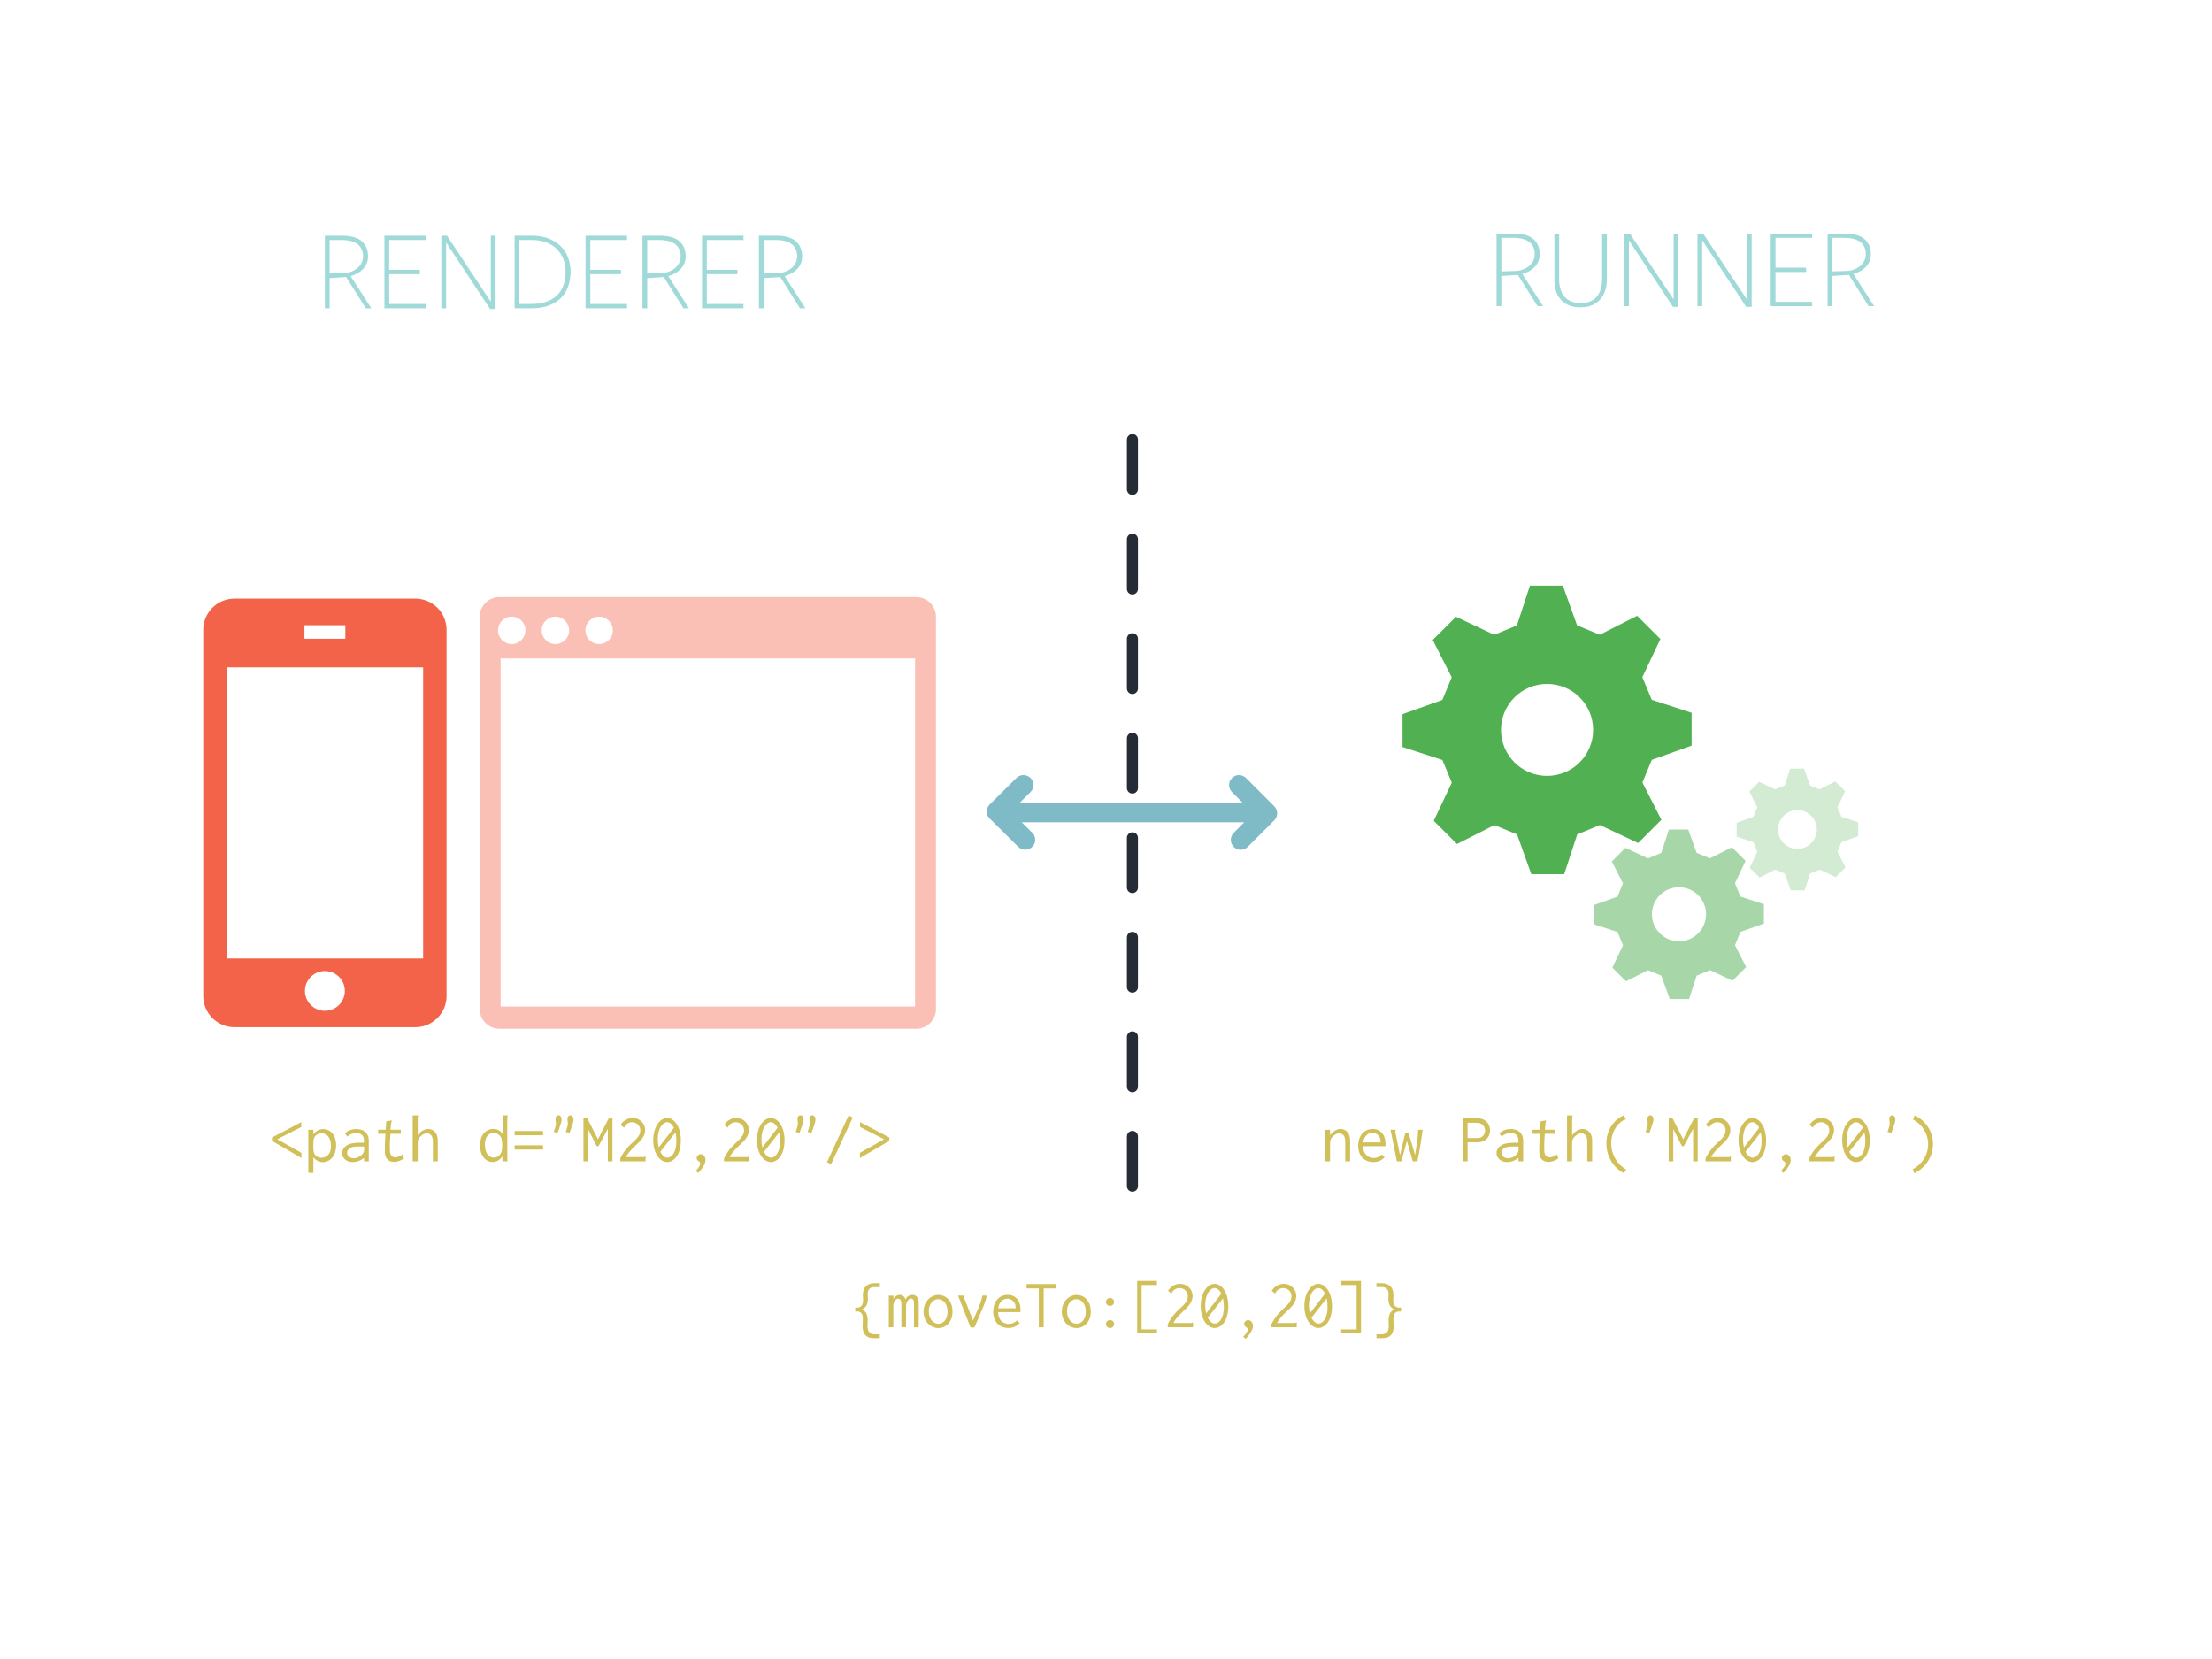<?xml version="1.0" encoding="utf-8"?>
<!-- Generator: Adobe Illustrator 16.0.0, SVG Export Plug-In . SVG Version: 6.00 Build 0)  -->
<!DOCTYPE svg PUBLIC "-//W3C//DTD SVG 1.1//EN" "http://www.w3.org/Graphics/SVG/1.1/DTD/svg11.dtd">
<svg version="1.1" id="Layer_1" xmlns="http://www.w3.org/2000/svg" xmlns:xlink="http://www.w3.org/1999/xlink" x="0px" y="0px"
	 width="800px" height="600px" viewBox="0 0 800 600" enable-background="new 0 0 800 600" xml:space="preserve">
<path fill="#F26349" d="M150.183,216.501H84.811c-6.25,0-11.314,5.056-11.314,11.29v132.422c0,6.233,5.064,11.29,11.314,11.29
	h65.372c6.261,0,11.32-5.057,11.32-11.29V227.791C161.503,221.557,156.443,216.501,150.183,216.501z M110.107,226.117h14.787v4.899
	h-14.787V226.117z M117.507,365.575c-3.986,0-7.223-3.22-7.223-7.195c0-3.972,3.237-7.196,7.223-7.196
	c3.981,0,7.209,3.226,7.209,7.196C124.717,362.355,121.488,365.575,117.507,365.575z M153.027,346.644H81.976V241.36h71.051V346.644
	L153.027,346.644z"/>
<path opacity="0.4" fill="#F26349" enable-background="new    " d="M331.379,215.933H180.625c-3.93,0-7.125,3.186-7.125,7.124
	v141.886c0,3.936,3.195,7.127,7.125,7.127h150.754c3.935,0,7.121-3.191,7.121-7.127V223.057
	C338.5,219.119,335.313,215.933,331.379,215.933z M216.681,223.015c2.736,0,4.958,2.224,4.958,4.962
	c0,2.738-2.223,4.962-4.958,4.962c-2.74,0-4.958-2.224-4.958-4.962C211.723,225.239,213.94,223.015,216.681,223.015z
	 M200.876,223.015c2.737,0,4.96,2.224,4.96,4.962c0,2.738-2.223,4.962-4.96,4.962c-2.74,0-4.958-2.224-4.958-4.962
	C195.917,225.239,198.136,223.015,200.876,223.015z M180.117,227.978c0-2.739,2.218-4.962,4.958-4.962
	c2.735,0,4.958,2.224,4.958,4.962s-2.224,4.962-4.958,4.962C182.335,232.939,180.117,230.716,180.117,227.978z M330.945,364.039
	H181.061V238.132h149.885L330.945,364.039L330.945,364.039z"/>
<path fill="#51B152" d="M611.794,269.665V257.79l-1.681-0.547l-12.736-4.15l-3.399-8.19l6.533-13.796l-8.415-8.396l-1.574,0.798
	l-11.946,6.055l-8.205-3.392l-5.157-14.368h-11.896l-0.549,1.678l-4.157,12.712l-8.202,3.391l-13.828-6.52l-8.412,8.397l0.8,1.572
	l6.066,11.926l-3.396,8.185l-14.397,5.146v11.876l1.682,0.547l12.737,4.15l3.397,8.188l-6.531,13.798l8.41,8.397l1.577-0.8
	l11.947-6.054l8.204,3.392l5.154,14.367h11.897l0.55-1.679l4.159-12.71l8.204-3.394l13.824,6.521l8.414-8.398l-0.8-1.573L594,283
	l3.398-8.189L611.794,269.665z M559.517,280.607c-9.2,0-16.66-7.445-16.66-16.628c0-9.184,7.46-16.628,16.66-16.628
	c9.201,0,16.66,7.445,16.66,16.628S568.718,280.607,559.517,280.607z"/>
<path opacity="0.5" fill="#51B152" enable-background="new    " d="M637.94,333.993v-6.977l-0.987-0.321l-7.483-2.438l-1.997-4.812
	l3.84-8.104l-4.944-4.934l-0.926,0.47l-7.019,3.557l-4.82-1.991l-3.029-8.441h-6.989l-0.322,0.985l-2.442,7.469l-4.82,1.991
	l-8.124-3.83l-4.942,4.934l0.471,0.924l3.563,7.007l-1.995,4.809l-8.46,3.023v6.978l0.988,0.321l7.483,2.438l1.995,4.812
	l-3.837,8.105l4.941,4.935l0.927-0.471l7.02-3.557l4.818,1.992l3.029,8.439h6.99l0.322-0.984l2.442-7.469l4.82-1.992l8.122,3.831
	l4.942-4.935l-0.47-0.925l-3.564-7.004l1.996-4.812L637.94,333.993z M607.227,340.422c-5.404,0-9.787-4.374-9.787-9.769
	c0-5.396,4.383-9.771,9.787-9.771c5.406,0,9.788,4.374,9.788,9.771C617.015,336.048,612.633,340.422,607.227,340.422z"/>
<path opacity="0.25" fill="#51B152" enable-background="new    " d="M672.057,302.396v-5.006l-0.707-0.23l-5.357-1.749l-1.432-3.453
	l2.75-5.816l-3.54-3.541l-0.663,0.336l-5.026,2.553l-3.452-1.43l-2.17-6.058h-5.006l-0.23,0.708l-1.75,5.359l-3.45,1.43
	l-5.818-2.749l-3.539,3.54l0.337,0.663l2.552,5.028l-1.429,3.45l-6.059,2.17v5.006l0.708,0.23l5.358,1.75l1.431,3.452l-2.748,5.817
	l3.538,3.54l0.664-0.338l5.025-2.553l3.452,1.432l2.169,6.057h5.007l0.23-0.707l1.75-5.359l3.452-1.43l5.815,2.749l3.54-3.541
	l-0.336-0.663l-2.553-5.026l1.43-3.451L672.057,302.396z M650.062,307.011c-3.872,0-7.012-3.139-7.012-7.011s3.14-7.011,7.012-7.011
	c3.87,0,7.01,3.139,7.01,7.011S653.933,307.011,650.062,307.011z"/>
<g>
	<path xmlns="http://www.w3.org/2000/svg" fill="#9FD9D8" d="M502.922,98.142c0.756-0.405,1.428-0.903,2.016-1.491c0.589-0.588,1.058-1.281,1.407-2.078    c0.351-0.799,0.525-1.688,0.525-2.668c0-2.239-0.75-4.038-2.247-5.396c-1.498-1.358-3.886-2.037-7.161-2.037h-6.216v26.25h1.722    v-10.92l5.997-0.378l7.106,11.298h1.975l-7.477-11.634C501.382,98.863,502.166,98.548,502.922,98.142z M498.067,97.994    l-5.101,0.168V86.024h4.257c2.642,0,4.607,0.512,5.9,1.533c1.292,1.022,1.938,2.472,1.938,4.347c0,0.924-0.195,1.758-0.59,2.5    c-0.394,0.742-0.921,1.371-1.581,1.89s-1.403,0.924-2.232,1.218C499.829,97.806,498.967,97.967,498.067,97.994z M529.423,100.767    c0,2.8-0.637,4.971-1.911,6.511c-1.273,1.539-3.228,2.31-5.857,2.31c-2.576,0-4.517-0.757-5.817-2.269    c-1.301-1.512-1.953-3.584-1.953-6.216V84.471h-1.722v16.758c0,3.108,0.812,5.537,2.436,7.287s3.962,2.625,7.016,2.625    c1.566,0,2.938-0.245,4.115-0.734c1.177-0.49,2.17-1.184,2.981-2.08c0.812-0.895,1.421-1.98,1.827-3.254    c0.405-1.274,0.609-2.695,0.609-4.264V84.471h-1.724V100.767L529.423,100.767z M555.295,108.326l-15.839-23.855h-2.053v26.25    h1.722V86.907l15.918,24.066h1.974V84.471h-1.722V108.326L555.295,108.326z M581.797,108.326l-15.839-23.855h-2.053v26.25h1.722    V86.907l15.918,24.066h1.975V84.471h-1.723V108.326L581.797,108.326z M590.407,110.721H605.4v-1.555h-13.271V98.373h11.088v-1.555    h-11.088V86.024H605.4V84.47h-14.993V110.721L590.407,110.721z M620.311,99.087c0.812-0.224,1.597-0.539,2.353-0.945    c0.756-0.405,1.429-0.903,2.017-1.491c0.588-0.588,1.058-1.281,1.406-2.078c0.352-0.799,0.525-1.688,0.525-2.668    c0-2.239-0.749-4.038-2.247-5.396c-1.498-1.358-3.886-2.037-7.161-2.037h-6.216v26.25h1.722v-10.92l5.997-0.378l7.106,11.298    h1.975L620.311,99.087z M617.808,97.994l-5.1,0.168V86.024h4.258c2.642,0,4.606,0.512,5.899,1.533    c1.293,1.022,1.938,2.472,1.938,4.347c0,0.924-0.196,1.758-0.591,2.5c-0.394,0.742-0.92,1.371-1.58,1.89s-1.405,0.924-2.233,1.218    C619.57,97.806,618.707,97.967,617.808,97.994z" transform="translate(50,0)"/>
</g>
<g>
		<path fill="#9FD9D8" d="M129.163,98.919c0.756-0.405,1.428-0.903,2.016-1.491c0.588-0.588,1.056-1.281,1.407-2.078
			c0.35-0.799,0.525-1.688,0.525-2.668c0-2.239-0.75-4.038-2.247-5.396c-1.498-1.358-3.885-2.037-7.161-2.037h-6.216v26.25h1.722
			v-10.92l5.997-0.378l7.107,11.298h1.974l-7.476-11.634C127.623,99.641,128.407,99.325,129.163,98.919z M124.309,98.771l-5.1,0.168
			V86.802h4.257c2.641,0,4.606,0.512,5.899,1.533c1.293,1.022,1.939,2.472,1.939,4.347c0,0.924-0.197,1.758-0.59,2.5
			c-0.394,0.742-0.92,1.371-1.581,1.89c-0.661,0.519-1.405,0.924-2.234,1.218C126.071,98.583,125.208,98.744,124.309,98.771z
			 M139.032,111.498h14.994v-1.555h-13.272V99.15h11.087v-1.555h-11.087V86.802h13.272v-1.554h-14.994V111.498z M177.504,109.104
			l-15.838-23.855h-2.055v26.25h1.723V87.684l15.918,24.066h1.975V85.248h-1.723V109.104L177.504,109.104z M202.578,88.839
			c-1.205-1.134-2.66-2.016-4.368-2.646c-1.708-0.63-3.626-0.945-5.755-0.945h-6.342v26.25h6.09c2.213,0,4.193-0.294,5.943-0.882
			c1.75-0.589,3.234-1.449,4.452-2.583c1.218-1.135,2.149-2.527,2.793-4.18c0.644-1.651,0.966-3.541,0.966-5.67
			c0-1.903-0.329-3.653-0.986-5.25C204.713,91.338,203.781,89.973,202.578,88.839z M203.646,103.537
			c-0.604,1.461-1.453,2.663-2.548,3.604c-1.095,0.941-2.394,1.645-3.896,2.107c-1.501,0.465-3.15,0.695-4.946,0.695h-4.421V86.802
			h4.421c1.937,0,3.663,0.274,5.179,0.823c1.516,0.548,2.801,1.328,3.853,2.339c1.053,1.012,1.86,2.228,2.422,3.646
			c0.562,1.42,0.842,3,0.842,4.742C204.552,100.348,204.25,102.076,203.646,103.537z M211.775,111.498h14.994v-1.555h-13.271V99.15
			h11.088v-1.555h-11.088V86.802h13.271v-1.554h-14.994V111.498z M244.031,98.919c0.756-0.405,1.428-0.903,2.016-1.491
			c0.588-0.588,1.057-1.281,1.407-2.078c0.35-0.799,0.524-1.688,0.524-2.668c0-2.239-0.749-4.038-2.246-5.396
			c-1.498-1.358-3.885-2.037-7.161-2.037h-6.216v26.25h1.722v-10.92l5.997-0.378l7.107,11.298h1.974l-7.476-11.634
			C242.49,99.641,243.275,99.325,244.031,98.919z M239.177,98.771l-5.1,0.168V86.802h4.257c2.641,0,4.607,0.512,5.9,1.533
			c1.293,1.022,1.938,2.472,1.938,4.347c0,0.924-0.196,1.758-0.59,2.5c-0.394,0.742-0.921,1.371-1.581,1.89
			c-0.66,0.519-1.404,0.924-2.234,1.218C240.939,98.583,240.076,98.744,239.177,98.771z M253.9,111.498h14.994v-1.555h-13.271V99.15
			h11.088v-1.555h-11.088V86.802h13.271v-1.554H253.9V111.498z M283.805,99.864c0.811-0.224,1.596-0.539,2.352-0.945
			c0.756-0.405,1.428-0.903,2.016-1.491c0.588-0.588,1.057-1.281,1.407-2.078c0.35-0.799,0.524-1.688,0.524-2.668
			c0-2.239-0.749-4.038-2.246-5.396c-1.498-1.358-3.885-2.037-7.161-2.037h-6.216v26.25h1.722v-10.92l5.997-0.378l7.107,11.298
			h1.974L283.805,99.864z M281.302,98.771l-5.1,0.168V86.802h4.257c2.641,0,4.607,0.512,5.9,1.533
			c1.293,1.022,1.938,2.472,1.938,4.347c0,0.924-0.196,1.758-0.59,2.5c-0.394,0.742-0.921,1.371-1.581,1.89
			c-0.66,0.519-1.404,0.924-2.234,1.218C283.064,98.583,282.201,98.744,281.302,98.771z"/>
</g>
<path fill="none" stroke="#262C35" stroke-width="4" stroke-linecap="round" stroke-miterlimit="10" stroke-dasharray="18" d="
	M409.559,429.003v-272"/>
<g>
	<g>
		<path fill="#7FBBC6" d="M460.854,291.597l-10.221-10.229c-1.398-1.402-3.669-1.402-5.07,0c-0.7,0.7-1.052,1.619-1.052,2.537
			s0.352,1.838,1.052,2.538l3.771,3.775h-80.436l3.813-3.781c1.409-1.4,1.409-3.67,0-5.071c-1.413-1.398-3.701-1.398-5.11,0
			l-9.667,9.589c-1.412,1.402-1.412,3.671,0,5.07l10.299,10.217c1.41,1.4,3.697,1.4,5.109,0c0.707-0.699,1.06-1.617,1.06-2.534
			s-0.353-1.836-1.06-2.535l-3.813-3.783h80.452l-0.008,0.021l-3.783,3.784c-1.398,1.402-1.398,3.676,0,5.078
			c1.4,1.398,3.673,1.398,5.07,0l9.595-9.602C462.256,295.27,462.256,292.997,460.854,291.597z"/>
	</g>
</g>
<g enable-background="new    ">
	<path fill="#D1C05A" d="M479.204,408.59h1.833v2.006c0.839-1.272,2.246-2.286,3.796-2.286c1.301,0,2.472,0.73,3.04,2.015
		c0.406,0.918,0.412,1.86,0.412,2.752V420h-1.77v-6.881c0-0.807-0.004-1.786-0.623-2.524c-0.41-0.49-0.975-0.724-1.548-0.724
		c-1.207,0-2.305,1.01-2.739,1.59c-0.476,0.633-0.568,1.191-0.568,1.96V420h-1.833V408.59z"/>
	<path fill="#D1C05A" d="M500.986,412.362c0.111,0.663,0.148,1.396,0.079,2.181h-8.104c0.137,3.419,2.348,4.261,3.875,4.261
		c1.136,0,2.213-0.451,2.957-1.284l0.992,0.971c-0.979,1.175-2.458,1.771-4.088,1.771c-3.102,0-5.482-2.035-5.482-5.84
		c0-4.168,2.522-6.118,5.25-6.118C498.336,408.304,500.467,409.297,500.986,412.362z M499.297,413.162
		c0.215-1.852-1.107-3.477-2.958-3.477c-1.226,0-2.964,0.784-3.319,3.477H499.297z"/>
	<path fill="#D1C05A" d="M504.722,408.568c0.065,0.194,0,0.361-0.041,0.494c-0.062,0.199-0.058,0.29-0.024,0.455l1.662,8.239
		l1.963-8.11h1.1l2.416,8.089c0.983-6.497,1.102-7.766,1.057-9.146h1.66c-0.491,3.832-1.125,7.646-1.897,11.432h-1.683l-2.113-7.398
		l-2.006,7.398h-1.618l-2.308-11.453H504.722z"/>
	<path fill="#D1C05A" d="M533.712,404.427c1.005,0,1.971,0.025,2.947,0.528c1.472,0.758,2.229,2.281,2.229,3.856
		c0,1.579-0.758,3.07-2.197,3.803c-0.946,0.48-1.88,0.505-2.85,0.505h-3.062V420h-1.812v-15.573H533.712z M530.757,411.588h3.149
		c0.613,0,1.207-0.015,1.809-0.318c0.902-0.457,1.384-1.385,1.384-2.378c0-1.014-0.505-2.004-1.476-2.491
		c-0.635-0.318-1.26-0.334-1.911-0.334h-2.933L530.757,411.588z"/>
	<path fill="#D1C05A" d="M546.34,408.33c1.772,0,3.221,0.647,3.971,1.896c0.527,0.879,0.561,1.763,0.561,2.698V420h-1.704v-1.251
		c-1.245,1.021-2.697,1.531-4.101,1.531c-2.385,0-3.841-1.557-3.841-3.231c0-1.266,0.817-2.601,2.618-3.263
		c1.453-0.533,3.254-0.516,4.936-0.516h0.366v-0.41c0-0.605,0.009-1.34-0.372-1.965c-0.322-0.529-0.992-1.099-2.349-1.099
		c-1.055,0-2.341,0.294-3.275,1.273l-0.885-1.144C543.332,408.825,544.799,408.33,546.34,408.33z M548.801,414.65
		c-1.188,0-2.716-0.074-3.753,0.173c-1.431,0.342-2.014,1.274-2.014,2.104c0,1.021,0.885,1.977,2.398,1.977
		c1.495,0,2.587-0.907,3.003-1.348c0.77-0.819,0.775-1.56,0.775-2.151v-0.755H548.801z"/>
	<path fill="#D1C05A" d="M559.165,405.203c0.088,0.254-0.092,0.407-0.142,0.675c-0.117,0.634-0.289,2.69-0.289,2.69h3.73v1.488
		h-3.753c-0.144,1.484-0.216,2.975-0.216,4.468c0,1.654,0.059,2.094,0.072,2.194c0.184,1.371,1.069,1.843,1.922,1.843
		c0.703,0,1.588-0.321,2.557-1.042l0.562,1.424c-0.966,0.707-2.29,1.275-3.649,1.275c-1.167,0-2.059-0.453-2.601-1.217
		c-0.665-0.937-0.674-2.084-0.674-3.108c0-1.938,0.077-3.882,0.237-5.837h-2.675l0.021-1.467h2.718l0.216-3.063L559.165,405.203z"/>
	<path fill="#D1C05A" d="M566.747,403.392h2.071c0.008,0.023,0.012,0.049,0.012,0.074c0,0.131-0.102,0.208-0.158,0.269
		c-0.086,0.089-0.092,0.154-0.092,0.239v6.622c0.839-1.272,2.246-2.286,3.796-2.286c1.302,0,2.472,0.73,3.04,2.015
		c0.406,0.918,0.412,1.86,0.412,2.752V420h-1.77v-6.881c0-0.807-0.004-1.786-0.623-2.524c-0.41-0.49-0.975-0.724-1.547-0.724
		c-1.208,0-2.305,1.01-2.74,1.59c-0.476,0.633-0.568,1.191-0.568,1.96V420h-1.833V403.392z"/>
	<path fill="#D1C05A" d="M588.047,404.88c-0.084,0.048-0.164,0.052-0.201,0.052c-0.099,0-0.178-0.029-0.266-0.029
		c-0.1,0-0.16,0.039-0.227,0.078c-2.92,1.723-4.649,4.906-4.649,8.477c0,3.883,2.014,7.556,5.43,9.541l-0.819,1.315
		c-3.959-2.077-6.349-6.233-6.349-10.772c0-4.575,2.459-8.491,6.327-10.192L588.047,404.88z"/>
	<path fill="#D1C05A" d="M597.14,408.051l-0.604,1.66l-1.38-0.345l0.539-1.683c0.135-0.421,0.243-0.893,0.243-1.383
		c0-0.542-0.156-1.042-0.156-1.583c0-0.988,0.586-1.373,1.067-1.373c0.491,0,1.125,0.411,1.125,1.542
		C597.974,405.544,597.762,406.341,597.14,408.051z"/>
	<path fill="#D1C05A" d="M604.895,404.427l3.86,7.614l3.926-7.636h1.316v15.616h-1.661v-11.777l-3.365,6.277h-0.668l-3.149-6.19
		v11.69h-1.64v-15.595H604.895z"/>
	<path fill="#D1C05A" d="M621.301,404.318c2.542,0,4.518,1.948,4.518,4.375c0,2.239-1.599,3.842-2.74,4.911
		c-1.123,1.052-2.939,2.6-4.238,4.864h6.535c0.114,0,0.166-0.017,0.268-0.104c0.052-0.045,0.174-0.166,0.336-0.112V420h-9.146v-1.1
		c1.312-2.587,2.746-4.194,4.525-5.797c1.129-1.018,2.728-2.385,2.728-4.282c0-1.674-1.332-2.959-2.991-2.959
		c-1.36,0-2.295,0.848-2.663,1.419c-0.133,0.207-0.069,0.363-0.218,0.575l-1.272-1.014
		C617.859,405.273,619.533,404.318,621.301,404.318z"/>
	<path fill="#D1C05A" d="M638.738,412.477c0,5.352-2.668,7.805-4.929,7.805c-2.463,0-5.059-2.905-5.059-7.943
		c0-4.984,2.56-8.02,5.031-8.02C636.179,404.318,638.738,407.161,638.738,412.477z M633.759,405.851
		c-1.544,0-3.373,2.199-3.373,6.184c0,1.101,0.128,2.088,0.348,2.943l5.482-7.099C635.548,406.504,634.61,405.851,633.759,405.851z
		 M631.311,416.562c0.677,1.366,1.635,2.125,2.56,2.125c1.374,0,3.252-1.654,3.252-6.007c0-1.211-0.121-2.252-0.328-3.131
		L631.311,416.562z"/>
	<path fill="#D1C05A" d="M644.982,424.206l-0.862-0.755c0.593-0.545,1.013-1.153,1.257-1.555c0.122-0.2,0.37-0.628,0.37-1.041
		c0-0.515-0.368-0.745-0.586-0.89c-0.221-0.146-0.697-0.434-0.697-1.105c0-0.755,0.616-1.426,1.439-1.426
		c0.889,0,1.735,0.794,1.735,2.073C647.639,420.809,646.724,422.438,644.982,424.206z"/>
	<path fill="#D1C05A" d="M658.801,404.318c2.542,0,4.518,1.948,4.518,4.375c0,2.239-1.599,3.842-2.74,4.911
		c-1.123,1.052-2.939,2.6-4.238,4.864h6.535c0.114,0,0.166-0.017,0.268-0.104c0.052-0.045,0.174-0.166,0.336-0.112V420h-9.146v-1.1
		c1.312-2.587,2.746-4.194,4.525-5.797c1.129-1.018,2.728-2.385,2.728-4.282c0-1.674-1.332-2.959-2.991-2.959
		c-1.36,0-2.295,0.848-2.663,1.419c-0.133,0.207-0.069,0.363-0.218,0.575l-1.272-1.014
		C655.359,405.273,657.033,404.318,658.801,404.318z"/>
	<path fill="#D1C05A" d="M676.238,412.477c0,5.352-2.668,7.805-4.929,7.805c-2.463,0-5.059-2.905-5.059-7.943
		c0-4.984,2.56-8.02,5.031-8.02C673.679,404.318,676.238,407.161,676.238,412.477z M671.259,405.851
		c-1.544,0-3.373,2.199-3.373,6.184c0,1.101,0.128,2.088,0.348,2.943l5.482-7.099C673.048,406.504,672.11,405.851,671.259,405.851z
		 M668.811,416.562c0.677,1.366,1.635,2.125,2.56,2.125c1.374,0,3.252-1.654,3.252-6.007c0-1.211-0.121-2.252-0.328-3.131
		L668.811,416.562z"/>
	<path fill="#D1C05A" d="M684.64,408.051l-0.604,1.66l-1.38-0.345l0.539-1.683c0.135-0.421,0.244-0.893,0.244-1.383
		c0-0.542-0.157-1.042-0.157-1.583c0-0.988,0.585-1.373,1.067-1.373c0.491,0,1.125,0.411,1.125,1.542
		C685.474,405.544,685.261,406.341,684.64,408.051z"/>
	<path fill="#D1C05A" d="M692.416,403.37c4.061,1.868,6.687,5.918,6.687,10.368c0,4.491-2.671,8.643-6.816,10.619l-0.475-1.51
		c3.378-1.788,5.522-5.276,5.522-9.038c0-3.709-2.089-7.131-5.393-8.887L692.416,403.37z"/>
</g>
<g enable-background="new    ">
	<path fill="#D1C05A" d="M309.812,472.903c0.444,0,1.126,0.009,1.672-0.563c0.585-0.614,0.647-1.511,0.647-2.121
		c0-0.604-0.064-1.17-0.064-1.789c0-0.941,0.134-2.347,1.233-3.349c1.199-1.093,2.805-1,4.146-1h0.755v1.424h-0.863
		c-1.093,0-1.854-0.102-2.526,0.317c-0.962,0.602-1.002,1.817-1.002,2.325c0,0.599,0.074,1.146,0.074,1.757
		c0,0.594-0.066,1.333-0.397,2.01c-0.369,0.755-1.005,1.348-1.778,1.68c0.948,0.33,2.111,1.281,2.111,3.893
		c0,0.773-0.079,1.429-0.079,2.09c0,0.86,0.127,1.955,1.021,2.57c0.684,0.471,1.463,0.42,2.491,0.42h0.927v1.402h-0.906
		c-1.544,0-2.824,0.076-3.903-0.753c-1.317-1.011-1.394-2.72-1.394-3.627c0-0.974,0.094-1.719,0.094-2.498
		c0-1.079-0.169-1.808-0.66-2.288c-0.513-0.502-1.156-0.497-1.579-0.497h-0.518v-1.402H309.812z"/>
	<path fill="#D1C05A" d="M321.449,468.59h1.661l-0.021,1.121c0.525-0.798,1.4-1.403,2.337-1.403c1.023,0,1.841,0.72,2.02,1.662
		c0.444-1.01,1.463-1.66,2.559-1.66c0.643,0,1.349,0.246,1.786,0.907c0.505,0.763,0.465,1.729,0.465,2.673v8.132h-1.704v-8.11
		c0-0.519,0.056-1.172-0.154-1.653c-0.185-0.422-0.537-0.638-0.907-0.638c-0.693,0-1.139,0.711-1.328,1.03
		c-0.421,0.711-0.48,1.2-0.48,1.8V480H326v-7.938c0-0.471,0.035-1.021-0.113-1.5c-0.194-0.626-0.651-0.879-1.058-0.879
		c-0.458,0-0.968,0.298-1.381,1.065c-0.324,0.601-0.361,1.1-0.361,1.637V480h-1.639V468.59z"/>
	<path fill="#D1C05A" d="M339.362,480.302c-2.878,0-5.352-2.448-5.352-5.923c0-3.527,2.495-6.048,5.405-6.048
		c2.595,0,5.083,2.068,5.083,6.011C344.499,478.128,342.066,480.302,339.362,480.302z M335.912,474.224
		c0,2.816,1.645,4.525,3.465,4.525c1.667,0,3.312-1.458,3.312-4.332c0-3.136-1.748-4.557-3.396-4.557
		C337.547,469.86,335.912,471.425,335.912,474.224z"/>
	<path fill="#D1C05A" d="M348.649,468.568c0.043,0.204-0.08,0.337-0.08,0.489c0,0.06,0.016,0.104,0.037,0.157l3.3,8.348l1.833-4.249
		c0.646-1.498,1.25-3.082,1.553-4.745h1.618c-0.38,1.74-1.021,3.405-1.704,5.004l-2.783,6.514h-1.402l-4.53-11.518H348.649z"/>
	<path fill="#D1C05A" d="M368.986,472.362c0.112,0.663,0.148,1.396,0.079,2.181h-8.104c0.136,3.419,2.348,4.261,3.875,4.261
		c1.135,0,2.212-0.451,2.956-1.284l0.992,0.971c-0.978,1.175-2.458,1.771-4.087,1.771c-3.102,0-5.483-2.035-5.483-5.84
		c0-4.168,2.523-6.118,5.25-6.118C366.336,468.304,368.467,469.297,368.986,472.362z M367.296,473.162
		c0.215-1.852-1.107-3.477-2.958-3.477c-1.225,0-2.963,0.784-3.319,3.477H367.296z"/>
	<path fill="#D1C05A" d="M382.062,464.405v1.574h-4.595v14.042h-1.769v-14.042h-4.422v-1.574H382.062z"/>
	<path fill="#D1C05A" d="M389.362,480.302c-2.878,0-5.352-2.448-5.352-5.923c0-3.527,2.495-6.048,5.405-6.048
		c2.595,0,5.083,2.068,5.083,6.011C394.499,478.128,392.066,480.302,389.362,480.302z M385.912,474.224
		c0,2.816,1.645,4.525,3.465,4.525c1.667,0,3.312-1.458,3.312-4.332c0-3.136-1.748-4.557-3.396-4.557
		C387.547,469.86,385.912,471.425,385.912,474.224z"/>
	<path fill="#D1C05A" d="M401.463,472.301c-0.82,0-1.478-0.647-1.478-1.436c0-0.786,0.657-1.435,1.478-1.435
		c0.822,0,1.479,0.648,1.479,1.435C402.941,471.652,402.285,472.301,401.463,472.301z M401.463,480.281
		c-0.82,0-1.478-0.647-1.478-1.436c0-0.786,0.657-1.435,1.478-1.435c0.822,0,1.479,0.648,1.479,1.435
		C402.941,479.633,402.285,480.281,401.463,480.281z"/>
	<path fill="#D1C05A" d="M418.418,463.262v1.488h-5.543v16.048h5.564v1.424h-7.16v-18.96H418.418z"/>
	<path fill="#D1C05A" d="M426.801,464.318c2.543,0,4.518,1.948,4.518,4.375c0,2.239-1.599,3.842-2.74,4.911
		c-1.123,1.052-2.939,2.6-4.238,4.864h6.535c0.114,0,0.166-0.017,0.268-0.104c0.052-0.045,0.174-0.166,0.336-0.112V480h-9.145v-1.1
		c1.311-2.587,2.745-4.194,4.523-5.797c1.13-1.018,2.729-2.385,2.729-4.282c0-1.674-1.332-2.959-2.991-2.959
		c-1.36,0-2.296,0.848-2.663,1.419c-0.133,0.207-0.069,0.363-0.218,0.575l-1.272-1.014
		C423.359,465.273,425.033,464.318,426.801,464.318z"/>
	<path fill="#D1C05A" d="M444.238,472.477c0,5.352-2.668,7.805-4.929,7.805c-2.463,0-5.059-2.905-5.059-7.943
		c0-4.984,2.56-8.02,5.031-8.02C441.679,464.318,444.238,467.161,444.238,472.477z M439.259,465.851
		c-1.544,0-3.373,2.199-3.373,6.184c0,1.101,0.128,2.088,0.348,2.943l5.482-7.099C441.048,466.504,440.11,465.851,439.259,465.851z
		 M436.811,476.562c0.677,1.366,1.635,2.125,2.56,2.125c1.374,0,3.252-1.654,3.252-6.007c0-1.211-0.121-2.252-0.328-3.131
		L436.811,476.562z"/>
	<path fill="#D1C05A" d="M450.482,484.206l-0.862-0.755c0.593-0.545,1.013-1.153,1.257-1.555c0.122-0.2,0.37-0.628,0.37-1.041
		c0-0.515-0.368-0.745-0.586-0.89c-0.221-0.146-0.697-0.434-0.697-1.105c0-0.755,0.616-1.426,1.439-1.426
		c0.889,0,1.735,0.794,1.735,2.073C453.139,480.809,452.224,482.438,450.482,484.206z"/>
	<path fill="#D1C05A" d="M464.301,464.318c2.542,0,4.518,1.948,4.518,4.375c0,2.239-1.599,3.842-2.74,4.911
		c-1.123,1.052-2.939,2.6-4.238,4.864h6.535c0.114,0,0.166-0.017,0.268-0.104c0.052-0.045,0.174-0.166,0.336-0.112V480h-9.146v-1.1
		c1.312-2.587,2.746-4.194,4.525-5.797c1.129-1.018,2.728-2.385,2.728-4.282c0-1.674-1.332-2.959-2.991-2.959
		c-1.36,0-2.295,0.848-2.663,1.419c-0.133,0.207-0.069,0.363-0.218,0.575l-1.272-1.014
		C460.859,465.273,462.533,464.318,464.301,464.318z"/>
	<path fill="#D1C05A" d="M481.738,472.477c0,5.352-2.668,7.805-4.929,7.805c-2.463,0-5.059-2.905-5.059-7.943
		c0-4.984,2.56-8.02,5.031-8.02C479.179,464.318,481.738,467.161,481.738,472.477z M476.759,465.851
		c-1.544,0-3.373,2.199-3.373,6.184c0,1.101,0.128,2.088,0.348,2.943l5.482-7.099C478.548,466.504,477.61,465.851,476.759,465.851z
		 M474.311,476.562c0.677,1.366,1.635,2.125,2.56,2.125c1.374,0,3.252-1.654,3.252-6.007c0-1.211-0.121-2.252-0.328-3.131
		L474.311,476.562z"/>
	<path fill="#D1C05A" d="M492.231,482.222h-7.161v-1.424h5.565V464.75h-5.544v-1.488h7.14V482.222z"/>
	<path fill="#D1C05A" d="M506.694,474.306h-0.518c-0.423,0-1.066-0.005-1.579,0.497c-0.49,0.48-0.659,1.209-0.659,2.288
		c0,0.779,0.094,1.524,0.094,2.498c0,0.907-0.076,2.616-1.394,3.627c-1.079,0.829-2.359,0.753-3.903,0.753h-0.906v-1.402h0.928
		c1.028,0,1.808,0.051,2.491-0.42c0.894-0.615,1.021-1.71,1.021-2.57c0-0.661-0.079-1.316-0.079-2.09
		c0-2.611,1.163-3.562,2.111-3.893c-0.773-0.332-1.409-0.925-1.778-1.68c-0.331-0.677-0.397-1.416-0.397-2.01
		c0-0.611,0.074-1.158,0.074-1.757c0-0.508-0.04-1.724-1.002-2.325c-0.673-0.419-1.434-0.317-2.526-0.317h-0.863v-1.424h0.755
		c1.342,0,2.947-0.093,4.146,1c1.1,1.002,1.233,2.407,1.233,3.349c0,0.619-0.063,1.185-0.063,1.789c0,0.61,0.062,1.507,0.647,2.121
		c0.546,0.572,1.229,0.563,1.672,0.563h0.496V474.306z"/>
</g>
<g enable-background="new    ">
	<path fill="#D1C05A" d="M108.954,407.598l-8.671,4.422l8.735,4.918v1.876l-10.655-6.212v-1.208l10.591-5.564V407.598z"/>
	<path fill="#D1C05A" d="M113.322,408.59v1.747c0.776-1.248,2.141-2.006,3.606-2.006c2.247,0,4.633,1.801,4.633,5.83
		c0,4.188-2.457,6.145-4.791,6.145c-1.387,0-2.665-0.687-3.427-1.815v5.673h-1.833l-0.021-15.573H113.322z M113.621,411.519
		c-0.251,0.594-0.302,1.288-0.302,2.251c0,1.654-0.007,2.595,0.328,3.365c0.451,1.038,1.527,1.574,2.61,1.574
		c1.07,0,3.433-0.575,3.433-4.177c0-4.145-2.419-4.668-3.421-4.668C115.118,409.864,114.056,410.493,113.621,411.519z"/>
	<path fill="#D1C05A" d="M128.84,408.33c1.772,0,3.221,0.647,3.971,1.896c0.527,0.879,0.561,1.763,0.561,2.698V420h-1.704v-1.251
		c-1.246,1.021-2.697,1.531-4.1,1.531c-2.385,0-3.841-1.557-3.841-3.231c0-1.266,0.817-2.601,2.618-3.263
		c1.453-0.533,3.253-0.516,4.935-0.516h0.367v-0.41c0-0.605,0.009-1.34-0.372-1.965c-0.322-0.529-0.993-1.099-2.349-1.099
		c-1.055,0-2.34,0.294-3.275,1.273l-0.885-1.144C125.832,408.825,127.299,408.33,128.84,408.33z M131.3,414.65
		c-1.187,0-2.715-0.074-3.752,0.173c-1.431,0.342-2.014,1.274-2.014,2.104c0,1.021,0.885,1.977,2.398,1.977
		c1.496,0,2.587-0.907,3.002-1.348c0.77-0.819,0.775-1.56,0.775-2.151v-0.755H131.3z"/>
	<path fill="#D1C05A" d="M141.665,405.203c0.088,0.254-0.092,0.407-0.142,0.675c-0.117,0.634-0.29,2.69-0.29,2.69h3.731v1.488
		h-3.753c-0.144,1.484-0.216,2.975-0.216,4.468c0,1.654,0.06,2.094,0.073,2.194c0.183,1.371,1.069,1.843,1.921,1.843
		c0.704,0,1.589-0.321,2.558-1.042l0.561,1.424c-0.966,0.707-2.291,1.275-3.65,1.275c-1.167,0-2.059-0.453-2.6-1.217
		c-0.665-0.937-0.674-2.084-0.674-3.108c0-1.938,0.078-3.882,0.237-5.837h-2.675l0.021-1.467h2.718l0.216-3.063L141.665,405.203z"/>
	<path fill="#D1C05A" d="M149.247,403.392h2.071c0.008,0.023,0.012,0.049,0.012,0.074c0,0.131-0.102,0.208-0.159,0.269
		c-0.085,0.089-0.091,0.154-0.091,0.239v6.622c0.838-1.272,2.246-2.286,3.795-2.286c1.301,0,2.472,0.73,3.04,2.015
		c0.406,0.918,0.412,1.86,0.412,2.752V420h-1.769v-6.881c0-0.807-0.005-1.786-0.623-2.524c-0.41-0.49-0.975-0.724-1.548-0.724
		c-1.208,0-2.305,1.01-2.74,1.59c-0.475,0.633-0.567,1.191-0.567,1.96V420h-1.833V403.392z"/>
	<path fill="#D1C05A" d="M181.775,403.37h1.92c0.009,0.17-0.085,0.294-0.137,0.373c-0.089,0.138-0.101,0.208-0.1,0.338l0.021,14.862
		c0,0.346,0.018,0.707,0.108,1.057h-1.791c-0.091-0.277-0.108-0.57-0.108-0.841v-0.992c-0.717,1.281-2.066,2.086-3.526,2.086
		c-2.207,0-4.541-1.842-4.541-6.057c0-4.364,2.628-5.91,4.805-5.91c1.578,0,2.8,0.791,3.349,1.964V403.37z M175.366,413.901
		c0,3.762,1.921,4.766,3.214,4.766c1.19,0,2.373-0.796,2.812-2.166c0.185-0.576,0.238-1.217,0.238-2.077
		c0-1.274-0.05-1.912-0.192-2.443c-0.452-1.695-1.927-2.227-2.928-2.227C177.196,409.754,175.366,410.65,175.366,413.901z"/>
	<path fill="#D1C05A" d="M196.389,409.043v1.531h-10.267v-1.531H196.389z M196.389,414.22v1.531h-10.267v-1.531H196.389z"/>
	<path fill="#D1C05A" d="M202.267,408.051l-0.604,1.66l-1.38-0.345l0.539-1.683c0.135-0.421,0.244-0.893,0.244-1.383
		c0-0.542-0.156-1.042-0.156-1.583c0-0.988,0.585-1.373,1.066-1.373c0.491,0,1.125,0.411,1.125,1.542
		C203.101,405.544,202.889,406.341,202.267,408.051z M206.581,408.051l-0.604,1.66l-1.38-0.345l0.539-1.683
		c0.135-0.421,0.244-0.893,0.244-1.383c0-0.542-0.156-1.042-0.156-1.583c0-0.988,0.584-1.373,1.066-1.373
		c0.491,0,1.125,0.411,1.125,1.542C207.415,405.544,207.203,406.341,206.581,408.051z"/>
	<path fill="#D1C05A" d="M212.394,404.427l3.861,7.614l3.925-7.636h1.316v15.616h-1.661v-11.777l-3.365,6.277h-0.668l-3.149-6.19
		v11.69h-1.64v-15.595H212.394z"/>
	<path fill="#D1C05A" d="M228.801,404.318c2.542,0,4.518,1.948,4.518,4.375c0,2.239-1.599,3.842-2.74,4.911
		c-1.123,1.052-2.939,2.6-4.238,4.864h6.535c0.114,0,0.166-0.017,0.268-0.104c0.052-0.045,0.174-0.166,0.336-0.112V420h-9.146v-1.1
		c1.312-2.587,2.746-4.194,4.525-5.797c1.129-1.018,2.728-2.385,2.728-4.282c0-1.674-1.332-2.959-2.991-2.959
		c-1.36,0-2.295,0.848-2.663,1.419c-0.133,0.207-0.069,0.363-0.218,0.575l-1.272-1.014
		C225.359,405.273,227.033,404.318,228.801,404.318z"/>
	<path fill="#D1C05A" d="M246.238,412.477c0,5.352-2.668,7.805-4.929,7.805c-2.463,0-5.059-2.905-5.059-7.943
		c0-4.984,2.56-8.02,5.031-8.02C243.679,404.318,246.238,407.161,246.238,412.477z M241.259,405.851
		c-1.544,0-3.373,2.199-3.373,6.184c0,1.101,0.128,2.088,0.348,2.943l5.482-7.099C243.048,406.504,242.11,405.851,241.259,405.851z
		 M238.811,416.562c0.677,1.366,1.635,2.125,2.56,2.125c1.374,0,3.252-1.654,3.252-6.007c0-1.211-0.121-2.252-0.328-3.131
		L238.811,416.562z"/>
	<path fill="#D1C05A" d="M252.482,424.206l-0.862-0.755c0.593-0.545,1.013-1.153,1.257-1.555c0.122-0.2,0.37-0.628,0.37-1.041
		c0-0.515-0.368-0.745-0.586-0.89c-0.221-0.146-0.697-0.434-0.697-1.105c0-0.755,0.616-1.426,1.439-1.426
		c0.889,0,1.735,0.794,1.735,2.073C255.139,420.809,254.224,422.438,252.482,424.206z"/>
	<path fill="#D1C05A" d="M266.301,404.318c2.542,0,4.518,1.948,4.518,4.375c0,2.239-1.599,3.842-2.74,4.911
		c-1.123,1.052-2.939,2.6-4.238,4.864h6.535c0.114,0,0.166-0.017,0.268-0.104c0.052-0.045,0.174-0.166,0.336-0.112V420h-9.146v-1.1
		c1.312-2.587,2.746-4.194,4.525-5.797c1.129-1.018,2.728-2.385,2.728-4.282c0-1.674-1.332-2.959-2.991-2.959
		c-1.36,0-2.295,0.848-2.663,1.419c-0.133,0.207-0.069,0.363-0.218,0.575l-1.272-1.014
		C262.859,405.273,264.533,404.318,266.301,404.318z"/>
	<path fill="#D1C05A" d="M283.738,412.477c0,5.352-2.668,7.805-4.929,7.805c-2.463,0-5.059-2.905-5.059-7.943
		c0-4.984,2.56-8.02,5.031-8.02C281.179,404.318,283.738,407.161,283.738,412.477z M278.759,405.851
		c-1.544,0-3.373,2.199-3.373,6.184c0,1.101,0.128,2.088,0.348,2.943l5.482-7.099C280.548,406.504,279.61,405.851,278.759,405.851z
		 M276.311,416.562c0.677,1.366,1.635,2.125,2.56,2.125c1.374,0,3.252-1.654,3.252-6.007c0-1.211-0.121-2.252-0.328-3.131
		L276.311,416.562z"/>
	<path fill="#D1C05A" d="M289.767,408.051l-0.604,1.66l-1.381-0.345l0.539-1.683c0.136-0.421,0.244-0.893,0.244-1.383
		c0-0.542-0.156-1.042-0.156-1.583c0-0.988,0.585-1.373,1.066-1.373c0.491,0,1.125,0.411,1.125,1.542
		C290.601,405.544,290.389,406.341,289.767,408.051z M294.081,408.051l-0.604,1.66l-1.38-0.345l0.539-1.683
		c0.135-0.421,0.244-0.893,0.244-1.383c0-0.542-0.157-1.042-0.157-1.583c0-0.988,0.585-1.373,1.067-1.373
		c0.49,0,1.125,0.411,1.125,1.542C294.915,405.544,294.702,406.341,294.081,408.051z"/>
	<path fill="#D1C05A" d="M306.926,403.392l1.488,0.755l-7.852,16.91l-1.467-0.733L306.926,403.392z"/>
	<path fill="#D1C05A" d="M311.057,405.829l10.591,5.564v1.208l-10.655,6.212v-1.876l8.735-4.918l-8.671-4.422V405.829z"/>
</g>
</svg>
